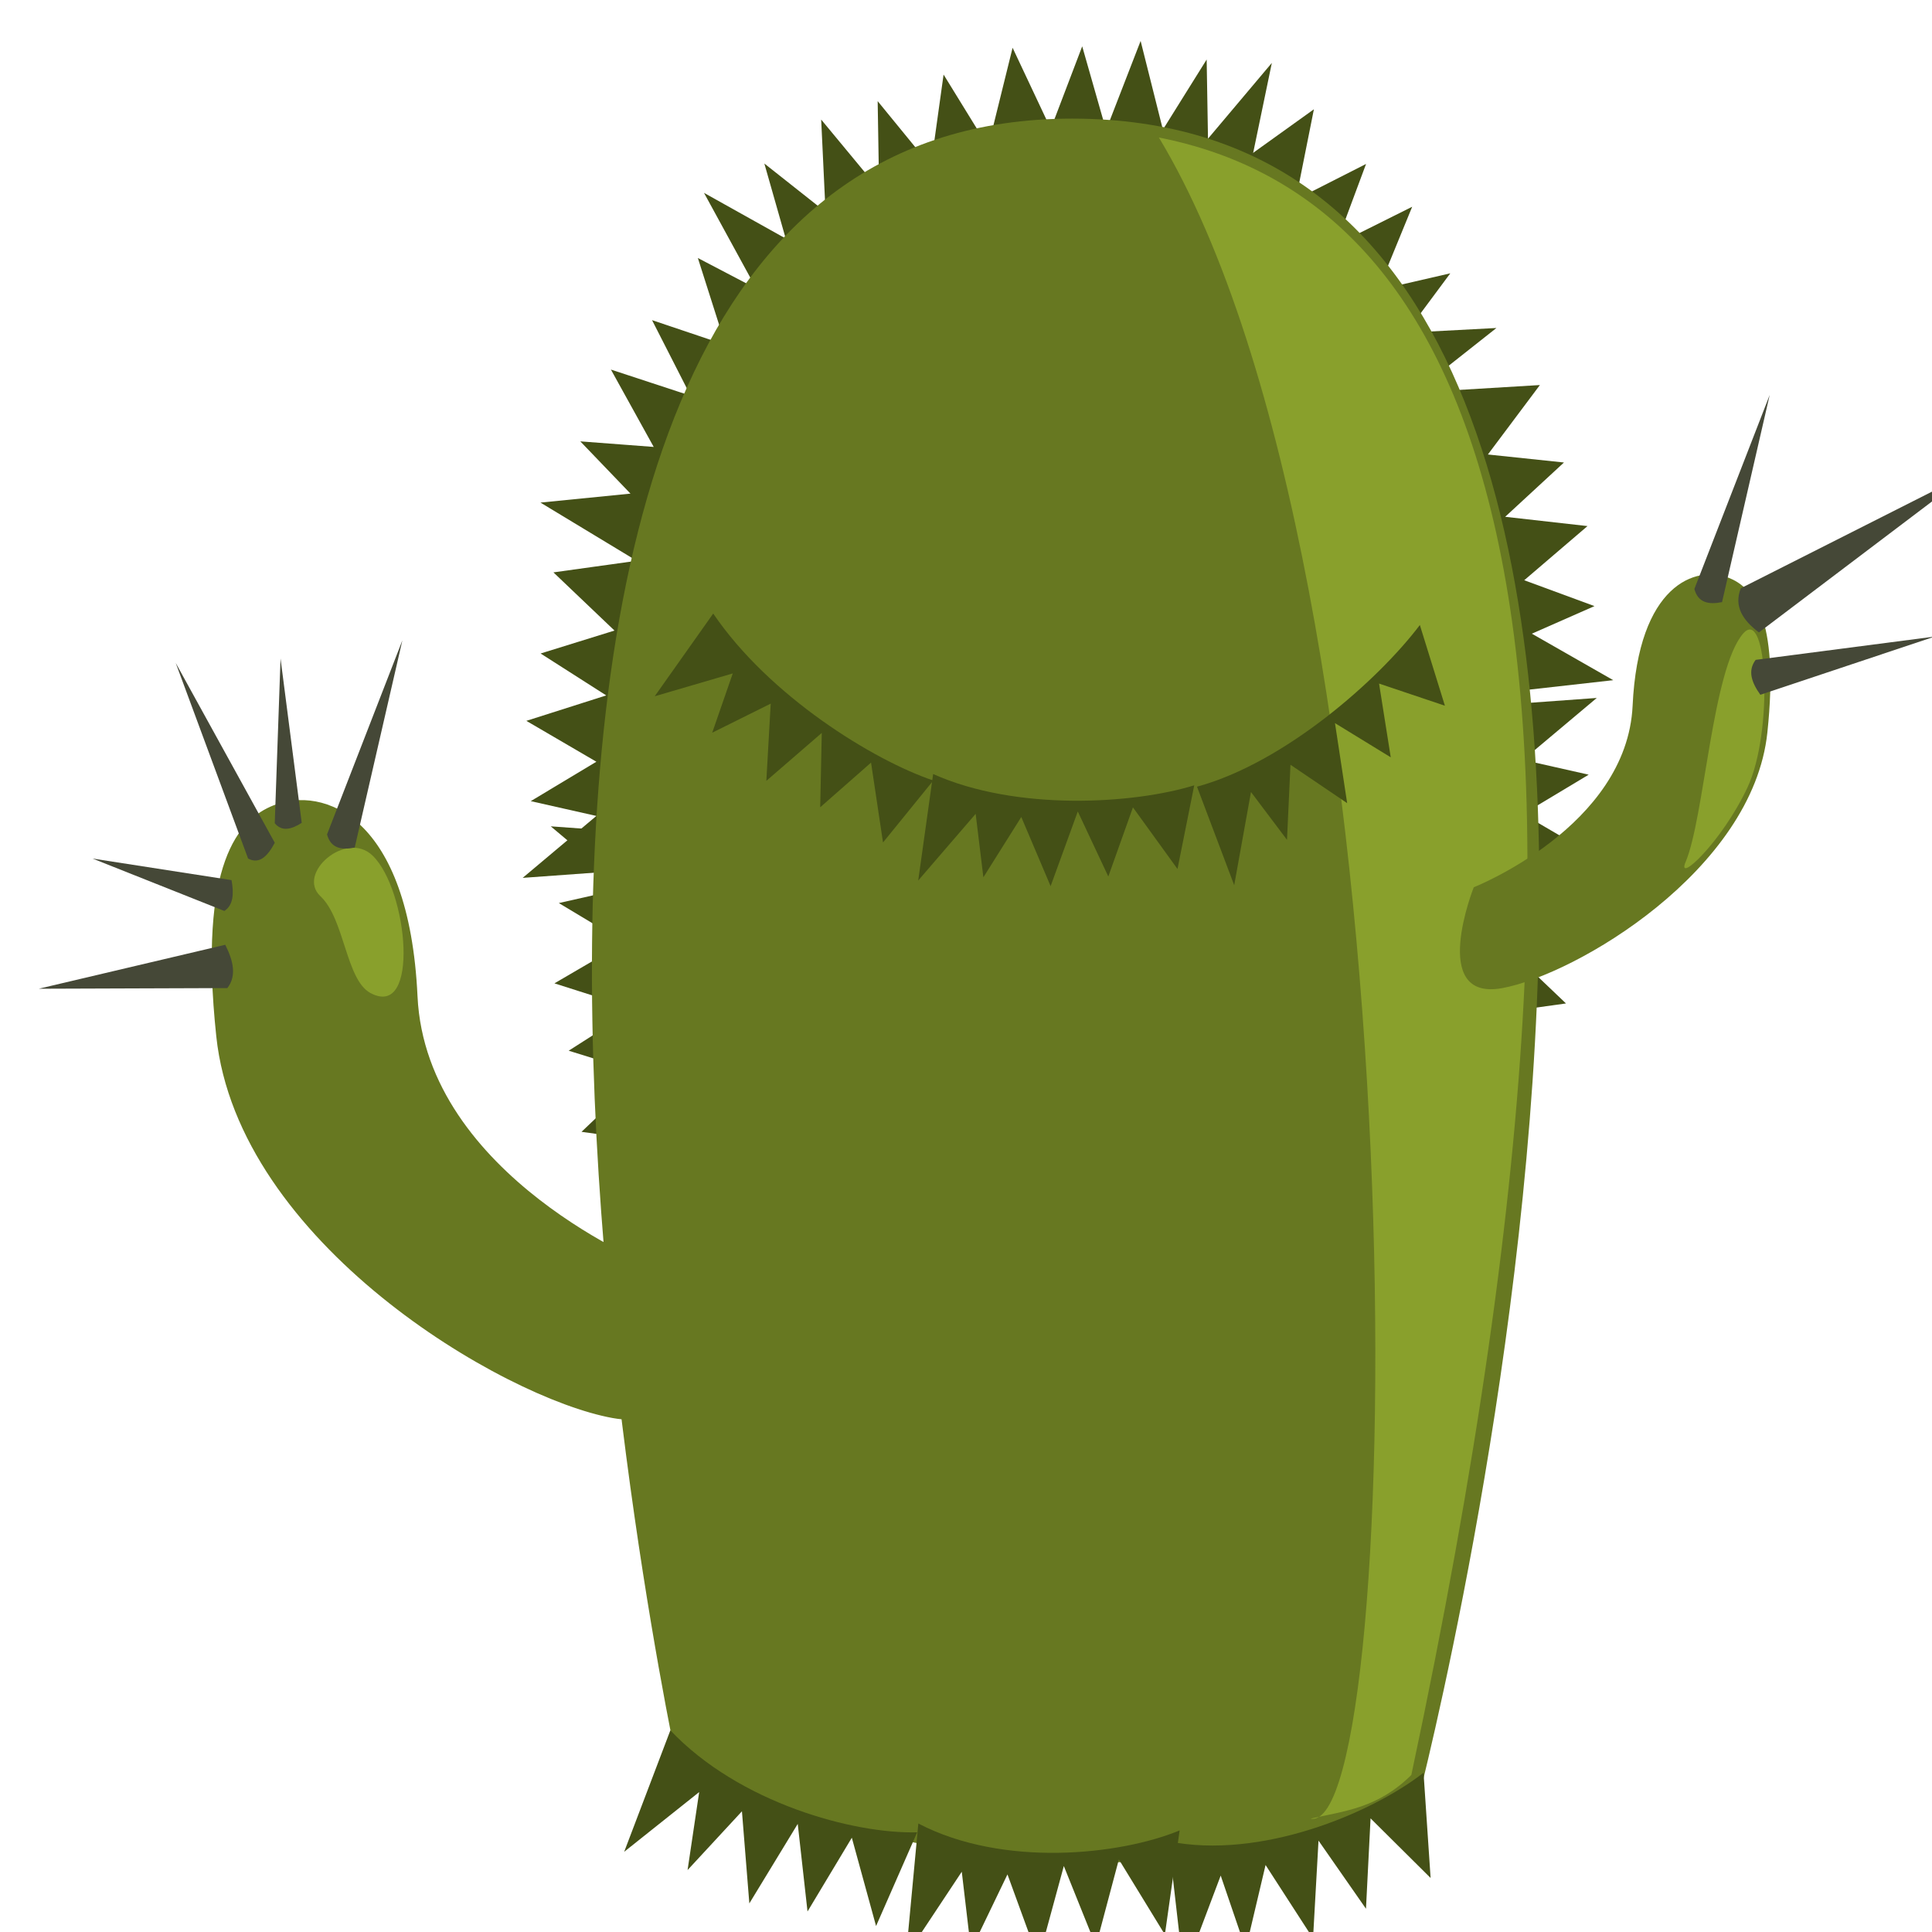 <?xml version="1.0" encoding="UTF-8" standalone="no"?>
<!-- Created with Inkscape (http://www.inkscape.org/) -->

<svg
   xmlns:dc="http://purl.org/dc/elements/1.1/"
   xmlns:cc="http://creativecommons.org/ns#"
   xmlns:rdf="http://www.w3.org/1999/02/22-rdf-syntax-ns#"
   xmlns:svg="http://www.w3.org/2000/svg"
   xmlns="http://www.w3.org/2000/svg"
   xmlns:sodipodi="http://sodipodi.sourceforge.net/DTD/sodipodi-0.dtd"
   xmlns:inkscape="http://www.inkscape.org/namespaces/inkscape"
   width="256"
   height="256"
   viewBox="0 0 256 256"
   id="svg3686"
   version="1.1"
   inkscape:version="0.91 r"
   sodipodi:docname="icon.svg"
   inkscape:export-filename="/home/pgears/Documentos/1GAM/Planet-Rider/design/icon/icon.png"
   inkscape:export-xdpi="180"
   inkscape:export-ydpi="180">
  <defs
     id="defs3688">
    <filter
       style="color-interpolation-filters:sRGB;"
       inkscape:label="Drop Shadow"
       id="filter3393">
      <feFlood
         flood-opacity="1"
         flood-color="rgb(0,0,0)"
         result="flood"
         id="feFlood3395" />
      <feComposite
         in="flood"
         in2="SourceGraphic"
         operator="in"
         result="composite1"
         id="feComposite3397" />
      <feGaussianBlur
         in="composite1"
         stdDeviation="4"
         result="blur"
         id="feGaussianBlur3399" />
      <feOffset
         dx="2"
         dy="2"
         result="offset"
         id="feOffset3401" />
      <feComposite
         in="SourceGraphic"
         in2="offset"
         operator="over"
         result="composite2"
         id="feComposite3403" />
    </filter>
  </defs>
  <sodipodi:namedview
     id="base"
     pagecolor="#93e0cd"
     bordercolor="#666666"
     borderopacity="1.0"
     inkscape:pageopacity="0"
     inkscape:pageshadow="2"
     inkscape:zoom="1.4"
     inkscape:cx="-24.768697"
     inkscape:cy="166.28194"
     inkscape:document-units="px"
     inkscape:current-layer="layer1"
     showgrid="false"
     units="px"
     inkscape:window-width="1365"
     inkscape:window-height="715"
     inkscape:window-x="1"
     inkscape:window-y="0"
     inkscape:window-maximized="1" />
  <g
     inkscape:label="Capa 1"
     inkscape:groupmode="layer"
     id="layer1"
     transform="translate(0,-796.362)">
    <g
       id="g7016"
       transform="matrix(2.105,0,0,2.495,-4058.399,-1448.045)"
       inkscape:export-xdpi="180.99736"
       inkscape:export-ydpi="180.99736"
       style="filter:url(#filter3393)">
      <path
         sodipodi:nodetypes="cccccccccccc"
         inkscape:connector-curvature="0"
         id="path6986"
         d="m 2018.985,951.507 5.571,-0.654 -3.843,-3.09 4.651,-1.218 -4.131,-2.226 5.028,-1.351 -4.408,-2.171 4.131,-2.093 -4.131,-0.786 4.64,-3.289 -7.062,0.431 c 2.078,5.442 1.052,12.745 -0.447,16.446 z"
         style="opacity:1;fill:#445016;fill-opacity:1;fill-rule:nonzero;stroke:none;stroke-width:4;stroke-linecap:round;stroke-linejoin:round;stroke-miterlimit:4;stroke-dasharray:none;stroke-dashoffset:0;stroke-opacity:1" />
      <path
         style="opacity:1;fill:#445016;fill-opacity:1;fill-rule:nonzero;stroke:none;stroke-width:4;stroke-linecap:round;stroke-linejoin:round;stroke-miterlimit:4;stroke-dasharray:none;stroke-dashoffset:0;stroke-opacity:1"
         d="m 1968.157,958.325 -5.571,-0.654 3.843,-3.09 -4.651,-1.218 4.131,-2.226 -5.028,-1.351 4.408,-2.171 -4.131,-2.093 4.131,-0.786 -4.64,-3.289 7.062,0.431 c -2.078,5.442 -1.052,12.745 0.447,16.446 z"
         id="path6984"
         inkscape:connector-curvature="0"
         sodipodi:nodetypes="cccccccccccc" />
      <path
         style="opacity:1;fill:#445016;fill-opacity:1;fill-rule:nonzero;stroke:none;stroke-width:4;stroke-linecap:round;stroke-linejoin:round;stroke-miterlimit:4;stroke-dasharray:none;stroke-dashoffset:0;stroke-opacity:1"
         d="m 2017.312,918.296 5.601,-0.285 -3.273,3.688 4.789,0.425 -3.701,2.884 5.183,0.493 -3.984,2.876 4.422,1.374 -3.942,1.465 5.124,2.469 -5.439,0.516 z"
         id="path6982"
         inkscape:connector-curvature="0" />
      <path
         sodipodi:nodetypes="cccccccccccc"
         inkscape:connector-curvature="0"
         id="path6980"
         d="m 1966.389,927.306 -5.571,0.654 3.843,3.09 -4.651,1.218 4.131,2.226 -5.028,1.351 4.408,2.171 -4.131,2.093 4.131,0.786 -4.64,3.289 7.062,-0.431 c -2.078,-5.442 -1.052,-12.745 0.447,-16.446 z"
         style="opacity:1;fill:#445016;fill-opacity:1;fill-rule:nonzero;stroke:none;stroke-width:4;stroke-linecap:round;stroke-linejoin:round;stroke-miterlimit:4;stroke-dasharray:none;stroke-dashoffset:0;stroke-opacity:1" />
      <path
         style="opacity:1;fill:#445016;fill-opacity:1;fill-rule:nonzero;stroke:none;stroke-width:4;stroke-linecap:round;stroke-linejoin:round;stroke-miterlimit:4;stroke-dasharray:none;stroke-dashoffset:0;stroke-opacity:1"
         d="m 1975.039,913.53 -5.13,-2.266 1.741,4.613 -4.625,-1.313 2.428,4.015 -5.017,-1.39 2.694,4.108 -4.621,-0.295 3.159,2.775 -5.668,0.476 6.302,3.215 c 0.974,-5.743 5.567,-11.514 8.738,-13.94 z"
         id="path6978"
         inkscape:connector-curvature="0"
         sodipodi:nodetypes="cccccccccccc" />
      <path
         sodipodi:nodetypes="cccccccccccc"
         inkscape:connector-curvature="0"
         id="path6976"
         d="m 1988.683,906.053 -3.306,-4.531 -0.803,4.865 -3.346,-3.453 0.091,4.692 -3.647,-3.715 0.275,4.905 -3.853,-2.57 1.345,3.984 -5.144,-2.426 3.845,5.939 c 3.719,-4.483 10.584,-7.178 14.544,-7.691 z"
         style="opacity:1;fill:#445016;fill-opacity:1;fill-rule:nonzero;stroke:none;stroke-width:4;stroke-linecap:round;stroke-linejoin:round;stroke-miterlimit:4;stroke-dasharray:none;stroke-dashoffset:0;stroke-opacity:1" />
      <path
         style="opacity:1;fill:#445016;fill-opacity:1;fill-rule:nonzero;stroke:none;stroke-width:4;stroke-linecap:round;stroke-linejoin:round;stroke-miterlimit:4;stroke-dasharray:none;stroke-dashoffset:0;stroke-opacity:1"
         d="m 1988.144,905.481 1.577,-5.383 2.403,4.306 1.979,-4.382 1.503,4.445 2.174,-4.731 1.402,4.709 2.755,-3.722 0.084,4.204 4.019,-4.024 -1.305,5.305 z"
         id="path6974"
         inkscape:connector-curvature="0" />
      <path
         inkscape:connector-curvature="0"
         id="path6972"
         d="m 2003.89,906.269 4.798,-2.904 -1.136,4.798 4.419,-1.894 -1.894,4.293 4.798,-2.02 -2.147,4.419 4.546,-0.884 -2.778,3.157 5.682,-0.253 -4.546,3.03 z"
         style="opacity:1;fill:#445016;fill-opacity:1;fill-rule:nonzero;stroke:none;stroke-width:4;stroke-linecap:round;stroke-linejoin:round;stroke-miterlimit:4;stroke-dasharray:none;stroke-dashoffset:0;stroke-opacity:1" />
      <path
         sodipodi:nodetypes="czcc"
         inkscape:connector-curvature="0"
         id="path6960"
         d="m 1968.787,991.965 c 0,0 -23.183,-88.809 25.254,-88.099 48.437,0.71 21.213,89.273 21.213,89.273 -17.162,5.931 -31.959,2.926 -46.467,-1.175 z"
         style="opacity:1;fill:#677821;fill-opacity:1;fill-rule:nonzero;stroke:none;stroke-width:4;stroke-linecap:round;stroke-linejoin:round;stroke-miterlimit:4;stroke-dasharray:none;stroke-dashoffset:0;stroke-opacity:1" />
      <path
         sodipodi:nodetypes="cccc"
         inkscape:connector-curvature="0"
         id="path6962"
         d="m 1998.928,904.862 c 16.805,23.546 15.562,90.23 9.554,89.286 2.113,-0.408 4.226,-0.55 6.339,-2.321 16.701,-66.164 1.942,-84.004 -15.893,-86.964 z"
         style="opacity:1;fill:#89a02c;fill-opacity:1;fill-rule:nonzero;stroke:none;stroke-width:4;stroke-linecap:round;stroke-linejoin:round;stroke-miterlimit:4;stroke-dasharray:none;stroke-dashoffset:0;stroke-opacity:1" />
      <path
         sodipodi:nodetypes="ccsssc"
         inkscape:connector-curvature="0"
         id="path6964"
         d="m 2018.75,944.684 c 0,0 9.643,-3.214 10,-9.643 0.357,-6.429 3.976,-7.488 6.071,-6.786 1.454,0.488 3.186,2.039 2.411,8.214 -0.918,7.318 -12.053,12.857 -16.696,13.571 -4.643,0.714 -1.786,-5.357 -1.786,-5.357 z"
         style="opacity:1;fill:#677821;fill-opacity:1;fill-rule:nonzero;stroke:none;stroke-width:4;stroke-linecap:round;stroke-linejoin:round;stroke-miterlimit:4;stroke-dasharray:none;stroke-dashoffset:0;stroke-opacity:1" />
      <path
         sodipodi:nodetypes="szss"
         inkscape:connector-curvature="0"
         id="path6966"
         d="m 2035.71,931.207 c 1.54,-1.489 1.899,5.237 0.275,8.167 -1.625,2.93 -4.51,5.175 -3.898,3.961 1.179,-2.341 1.676,-10.245 3.624,-12.129 z"
         style="opacity:1;fill:#89a02c;fill-opacity:1;fill-rule:nonzero;stroke:none;stroke-width:4;stroke-linecap:round;stroke-linejoin:round;stroke-miterlimit:4;stroke-dasharray:none;stroke-dashoffset:0;stroke-opacity:1" />
      <path
         style="opacity:1;fill:#677821;fill-opacity:1;fill-rule:nonzero;stroke:none;stroke-width:4;stroke-linecap:round;stroke-linejoin:round;stroke-miterlimit:4;stroke-dasharray:none;stroke-dashoffset:0;stroke-opacity:1"
         d="m 1967.196,964.869 c 0,0 -14.401,-4.8 -14.934,-14.401 -0.533,-9.6 -5.938,-11.183 -9.067,-10.134 -2.171,0.728 -4.757,3.045 -3.6,12.267 1.371,10.929 18.001,19.201 24.934,20.268 6.934,1.067 2.667,-8 2.667,-8 z"
         id="path6968"
         inkscape:connector-curvature="0"
         sodipodi:nodetypes="ccsssc" />
      <path
         style="opacity:1;fill:#89a02c;fill-opacity:1;fill-rule:nonzero;stroke:none;stroke-width:4;stroke-linecap:round;stroke-linejoin:round;stroke-miterlimit:4;stroke-dasharray:none;stroke-dashoffset:0;stroke-opacity:1"
         d="m 1949.429,942.997 c -1.663,-1.351 -4.804,0.955 -3.278,2.161 1.526,1.206 1.598,4.434 3.144,5.139 3.137,1.431 2.372,-5.483 0.134,-7.301 z"
         id="path6970"
         inkscape:connector-curvature="0"
         sodipodi:nodetypes="szss" />
      <path
         inkscape:transform-center-y="-2.4364005"
         inkscape:transform-center-x="-5.4667875"
         sodipodi:nodetypes="cccc"
         inkscape:connector-curvature="0"
         id="path6988"
         d="m 2035.56,928.803 14.499,-6.181 -13.359,8.527 c -1.004,-0.642 -1.592,-1.378 -1.14,-2.346 z"
         style="opacity:1;fill:#454837;fill-opacity:1;fill-rule:nonzero;stroke:none;stroke-width:4;stroke-linecap:round;stroke-linejoin:round;stroke-miterlimit:4;stroke-dasharray:none;stroke-dashoffset:0;stroke-opacity:1" />
      <path
         inkscape:transform-center-y="-0.53999759"
         inkscape:transform-center-x="-4.9229322"
         style="opacity:1;fill:#454837;fill-opacity:1;fill-rule:nonzero;stroke:none;stroke-width:4;stroke-linecap:round;stroke-linejoin:round;stroke-miterlimit:4;stroke-dasharray:none;stroke-dashoffset:0;stroke-opacity:1"
         d="m 2036.495,932.606 11.277,-1.238 -10.98,3.092 c -0.557,-0.652 -0.81,-1.281 -0.297,-1.854 z"
         id="path6990"
         inkscape:connector-curvature="0"
         sodipodi:nodetypes="cccc" />
      <path
         sodipodi:nodetypes="cccc"
         inkscape:connector-curvature="0"
         id="path6992"
         d="m 2032.638,928.84 4.742,-10.306 -3,11.005 c -0.846,0.143 -1.515,0.035 -1.742,-0.7 z"
         style="opacity:1;fill:#454837;fill-opacity:1;fill-rule:nonzero;stroke:none;stroke-width:4;stroke-linecap:round;stroke-linejoin:round;stroke-miterlimit:4;stroke-dasharray:none;stroke-dashoffset:0;stroke-opacity:1"
         inkscape:transform-center-x="-1.3476165"
         inkscape:transform-center-y="-4.7184" />
      <path
         inkscape:transform-center-y="-4.7184"
         inkscape:transform-center-x="-1.3476165"
         style="opacity:1;fill:#454837;fill-opacity:1;fill-rule:nonzero;stroke:none;stroke-width:4;stroke-linecap:round;stroke-linejoin:round;stroke-miterlimit:4;stroke-dasharray:none;stroke-dashoffset:0;stroke-opacity:1"
         d="m 1946.567,941.875 4.742,-10.306 -3,11.005 c -0.846,0.143 -1.515,0.035 -1.742,-0.7 z"
         id="path6994"
         inkscape:connector-curvature="0"
         sodipodi:nodetypes="cccc" />
      <path
         sodipodi:nodetypes="cccc"
         inkscape:connector-curvature="0"
         id="path6996"
         d="m 1941.597,943.157 -4.556,-10.389 6.236,9.551 c -0.455,0.727 -0.98,1.156 -1.68,0.838 z"
         style="opacity:1;fill:#454837;fill-opacity:1;fill-rule:nonzero;stroke:none;stroke-width:4;stroke-linecap:round;stroke-linejoin:round;stroke-miterlimit:4;stroke-dasharray:none;stroke-dashoffset:0;stroke-opacity:1"
         inkscape:transform-center-x="2.0747836"
         inkscape:transform-center-y="-4.3380686" />
      <path
         inkscape:transform-center-y="-3.8800926"
         inkscape:transform-center-x="-0.014885505"
         style="opacity:1;fill:#454837;fill-opacity:1;fill-rule:nonzero;stroke:none;stroke-width:4;stroke-linecap:round;stroke-linejoin:round;stroke-miterlimit:4;stroke-dasharray:none;stroke-dashoffset:0;stroke-opacity:1"
         d="m 1943.275,941.282 0.365,-8.746 1.334,8.726 c -0.656,0.353 -1.253,0.476 -1.698,0.02 z"
         id="path6998"
         inkscape:connector-curvature="0"
         sodipodi:nodetypes="cccc" />
      <path
         sodipodi:nodetypes="cccc"
         inkscape:connector-curvature="0"
         id="path7000"
         d="m 1940.102,945.941 -8.3,-2.784 8.753,1.147 c 0.157,0.729 0.108,1.335 -0.453,1.637 z"
         style="opacity:1;fill:#454837;fill-opacity:1;fill-rule:nonzero;stroke:none;stroke-width:4;stroke-linecap:round;stroke-linejoin:round;stroke-miterlimit:4;stroke-dasharray:none;stroke-dashoffset:0;stroke-opacity:1"
         inkscape:transform-center-x="3.7848993"
         inkscape:transform-center-y="-0.49446837" />
      <path
         inkscape:transform-center-y="-0.022834012"
         inkscape:transform-center-x="5.2384479"
         style="opacity:1;fill:#454837;fill-opacity:1;fill-rule:nonzero;stroke:none;stroke-width:4;stroke-linecap:round;stroke-linejoin:round;stroke-miterlimit:4;stroke-dasharray:none;stroke-dashoffset:0;stroke-opacity:1"
         d="m 1940.29,950.037 -11.874,0.035 11.744,-2.335 c 0.518,0.868 0.72,1.669 0.13,2.3 z"
         id="path7002"
         inkscape:connector-curvature="0"
         sodipodi:nodetypes="cccc" />
      <path
         style="opacity:1;fill:#445016;fill-opacity:1;fill-rule:nonzero;stroke:none;stroke-width:4;stroke-linecap:round;stroke-linejoin:round;stroke-miterlimit:4;stroke-dasharray:none;stroke-dashoffset:0;stroke-opacity:1"
         d="m 1984.73,939.013 -3.166,3.291 -0.753,-4.242 -3.201,2.373 0.099,-3.95 -3.489,2.546 0.275,-4.101 -3.682,1.544 1.293,-3.148 -4.913,1.213 3.683,-4.393 c 3.535,4.394 10.076,7.789 13.852,8.867 z"
         id="path7004"
         inkscape:connector-curvature="0"
         sodipodi:nodetypes="cccccccccccc" />
      <path
         sodipodi:nodetypes="cccccccccccc"
         inkscape:connector-curvature="0"
         id="path7006"
         d="m 2001.155,939.269 -1.054,4.443 -2.804,-3.271 -1.551,3.67 -1.921,-3.453 -1.711,3.966 -1.846,-3.672 -2.386,3.201 -0.486,-3.369 -3.616,3.541 0.94,-5.655 c 5.277,1.988 12.636,1.589 16.436,0.599 z"
         style="opacity:1;fill:#445016;fill-opacity:1;fill-rule:nonzero;stroke:none;stroke-width:4;stroke-linecap:round;stroke-linejoin:round;stroke-miterlimit:4;stroke-dasharray:none;stroke-dashoffset:0;stroke-opacity:1" />
      <path
         style="opacity:1;fill:#445016;fill-opacity:1;fill-rule:nonzero;stroke:none;stroke-width:4;stroke-linecap:round;stroke-linejoin:round;stroke-miterlimit:4;stroke-dasharray:none;stroke-dashoffset:0;stroke-opacity:1"
         d="m 2015.357,930.756 1.577,4.285 -4.145,-1.176 0.736,3.916 -3.51,-1.815 0.766,4.25 -3.568,-2.039 -0.219,3.986 -2.267,-2.539 -1.056,4.949 -2.342,-5.232 c 5.497,-1.26 11.409,-5.66 14.028,-8.586 z"
         id="path7008"
         inkscape:connector-curvature="0"
         sodipodi:nodetypes="cccccccccccc" />
      <path
         sodipodi:nodetypes="cccccccccccc"
         inkscape:connector-curvature="0"
         id="path7010"
         d="m 1983.714,994.873 -2.587,4.977 -1.526,-4.689 -2.789,3.917 -0.616,-4.652 -3.046,4.222 -0.466,-4.891 -3.422,3.12 0.73,-4.141 -4.721,3.172 2.907,-6.45 c 4.351,3.872 11.544,5.504 15.536,5.415 z"
         style="opacity:1;fill:#445016;fill-opacity:1;fill-rule:nonzero;stroke:none;stroke-width:4;stroke-linecap:round;stroke-linejoin:round;stroke-miterlimit:4;stroke-dasharray:none;stroke-dashoffset:0;stroke-opacity:1" />
      <path
         style="opacity:1;fill:#445016;fill-opacity:1;fill-rule:nonzero;stroke:none;stroke-width:4;stroke-linecap:round;stroke-linejoin:round;stroke-miterlimit:4;stroke-dasharray:none;stroke-dashoffset:0;stroke-opacity:1"
         d="m 2015.589,991.708 0.445,5.591 -3.78,-3.167 -0.288,4.8 -2.988,-3.618 -0.345,5.195 -2.988,-3.9 -1.248,4.46 -1.576,-3.898 -2.322,5.192 -0.954,-7.01 c 5.742,0.977 12.706,-1.452 16.044,-3.644 z"
         id="path7012"
         inkscape:connector-curvature="0"
         sodipodi:nodetypes="cccccccccccc" />
      <path
         sodipodi:nodetypes="cccccccccccc"
         inkscape:connector-curvature="0"
         id="path7014"
         d="m 2000.235,994.774 -0.928,5.531 -2.896,-3.991 -1.446,4.585 -2.019,-4.236 -1.598,4.955 -1.95,-4.51 -2.295,4.022 -0.581,-4.164 -3.514,4.472 0.78,-7.032 c 5.332,2.344 12.678,1.681 16.448,0.366 z"
         style="opacity:1;fill:#445016;fill-opacity:1;fill-rule:nonzero;stroke:none;stroke-width:4;stroke-linecap:round;stroke-linejoin:round;stroke-miterlimit:4;stroke-dasharray:none;stroke-dashoffset:0;stroke-opacity:1" />
    </g>
    <g
       id="g3787"
       inkscape:export-xdpi="180"
       inkscape:export-ydpi="180"
       style="display:none;fill:#241c1c">
      <path
         sodipodi:nodetypes="ccccccccc"
         inkscape:connector-curvature="0"
         id="path3775"
         d="m 37.608,962.549 c 3.522,-14.481 0.736,-28.612 -12.857,-42.143 20.909,-12.664 18.826,-28.957 22.857,-44.286 18.425,1.374 31.336,-8.28 39.286,-27.857 19.048,13.789 38.095,4.891 57.143,2.857 -38.718,3.133 -57.332,-3.439 -68.571,-13.571 -1.338,17.954 -4.343,34.854 -38.929,31.786 4.03,20.227 1.879,38.165 -19.643,48.929 14.208,13.224 24.467,27.28 20.714,44.286 z"
         style="opacity:1;fill:#241c1c;fill-opacity:1;fill-rule:nonzero;stroke:none;stroke-width:4;stroke-linecap:round;stroke-linejoin:round;stroke-miterlimit:4;stroke-dasharray:none;stroke-dashoffset:0;stroke-opacity:1" />
      <path
         sodipodi:nodetypes="ccccccc"
         inkscape:connector-curvature="0"
         id="path3777"
         d="m 61.537,936.121 c 3.924,-10.532 6.823,-21.301 -1.429,-34.643 16.281,-2.666 21.689,-12.129 26.786,-21.786 10.245,4.797 19.152,2.904 27.5,-1.786 -6.867,4.141 -12.801,9.549 -26.071,5 -2.58,10.344 -7.132,19.416 -24.286,20.357 9.299,15.005 1.75,23.271 -2.5,32.857 z"
         style="opacity:1;fill:#241c1c;fill-opacity:1;fill-rule:nonzero;stroke:none;stroke-width:4;stroke-linecap:round;stroke-linejoin:round;stroke-miterlimit:4;stroke-dasharray:none;stroke-dashoffset:0;stroke-opacity:1" />
      <flowRoot
         transform="matrix(0.866,-0.5,0.5,0.866,71.851,753.279)"
         style="font-style:normal;font-variant:normal;font-weight:normal;font-stretch:normal;font-size:80px;line-height:125%;font-family:Bahiana;-inkscape-font-specification:Bahiana;letter-spacing:0px;word-spacing:0px;fill:#241c1c;fill-opacity:1;stroke:none;stroke-width:1px;stroke-linecap:butt;stroke-linejoin:miter;stroke-opacity:1"
         id="flowRoot3779"
         xml:space="preserve"><flowRegion
           id="flowRegion3781"><rect
             style="font-style:normal;font-variant:normal;font-weight:normal;font-stretch:normal;font-size:80px;font-family:Bahiana;-inkscape-font-specification:Bahiana;fill:#241c1c"
             y="-29"
             x="-63.571"
             height="113.571"
             width="252.857"
             id="rect3783" /></flowRegion><flowPara
           id="flowPara3785">OUCH !</flowPara></flowRoot>    </g>
  </g>
</svg>
